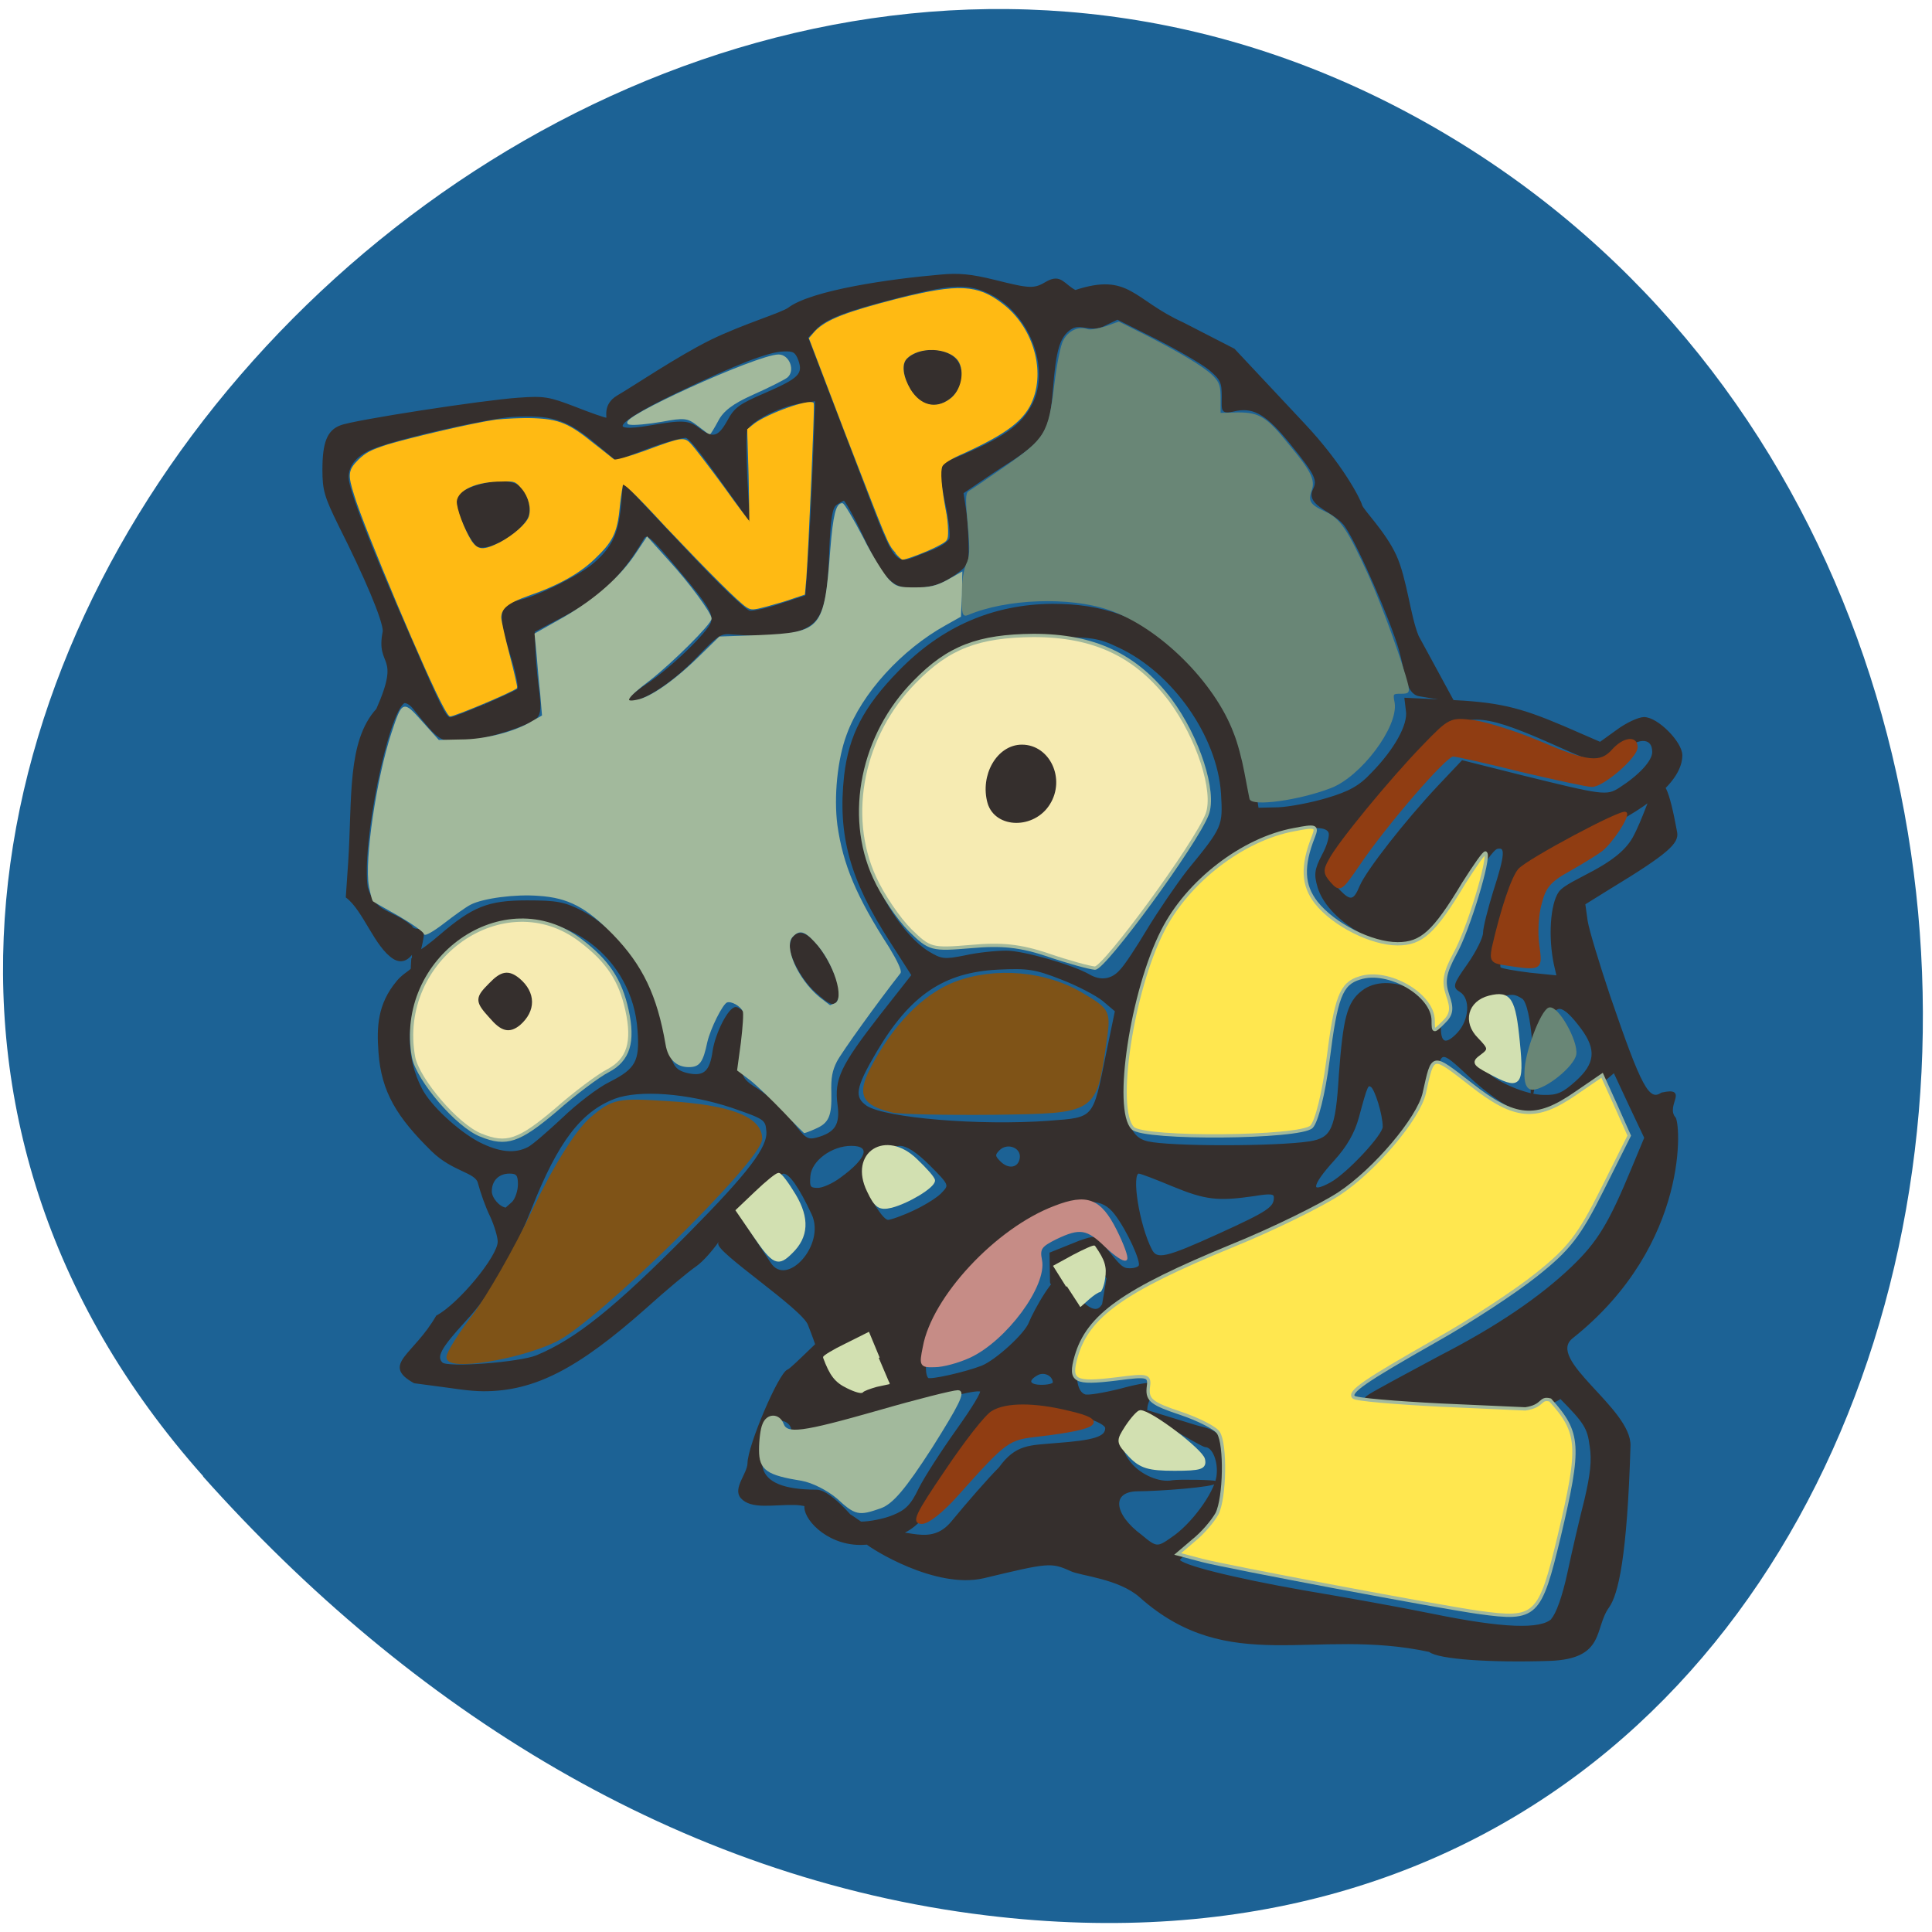 <svg xmlns="http://www.w3.org/2000/svg" viewBox="0 0 16 16"><path d="m 1.684 12.227 c -5.25 -5.898 3.03 -14.973 9.953 -11.305 c 7 3.711 5.137 15.984 -3.465 14.941 c -2.559 -0.309 -4.777 -1.715 -6.492 -3.637" fill="#1c6295"/><path d="m 107.53 195.9 c 1.301 0 3.424 -0.41 4.725 -0.956 c 1.849 -0.751 2.671 -1.502 3.835 -3.96 c 0.822 -1.639 3.287 -5.462 5.478 -8.534 c 2.191 -3.072 3.766 -5.599 3.424 -5.735 c -0.822 -0.341 -5.683 0.956 -15.955 4.097 c -10.408 3.141 -11.435 3.345 -11.435 1.707 c 0 -1.502 -2.191 -2.185 -3.287 -1.092 c -1.027 1.024 -1.643 4.574 -1.164 6.554 c 0.548 2.185 3.15 3.277 7.943 3.277 c 2.191 0 6.3 5.257 6.505 5.599 c 0.479 0.751 -5.546 -3.619 -9.655 -3.687 c -3.15 -0.068 -6.3 0.683 -7.738 -0.956 c -1.096 -1.297 0.959 -3.345 1.027 -4.916 c 0 -2.526 4.519 -13.11 5.752 -13.519 c 0.616 -0.205 5.752 -5.599 5.409 -4.779 c 0 14.338 2.26 9.695 -2.397 -1.912 c -0.89 -2.39 -13.558 -10.719 -13.01 -11.812 l 2.26 -4.779 l 5.067 7.715 c 2.465 3.823 8.354 -2.594 6.231 -7.169 c -1.849 -3.96 -3.287 -6.01 -4.245 -6.01 c -0.959 0 -7.05 6.213 -8.97 9.149 c -1.096 1.707 -2.807 3.687 -3.835 4.37 c -1.096 0.751 -4.382 3.482 -7.327 6.145 c -9.86 8.739 -16.09 11.948 -23.418 11.948 c -2.123 0 -4.793 -0.478 -5.957 -0.614 l -4.108 -0.546 c -4.656 -2.594 -0.068 -3.755 3.287 -9.559 c 3.218 -1.707 8.97 -8.671 8.97 -10.856 c 0 -0.683 -0.479 -2.321 -1.096 -3.687 c -0.685 -1.366 -1.438 -3.55 -1.78 -4.848 c -0.411 -1.707 -3.698 -1.707 -6.779 -4.711 c -4.999 -4.916 -7.258 -8.534 -7.669 -14.27 c -0.274 -3.687 -0.137 -6.964 2.602 -10.241 c 1.096 -1.366 2.465 -1.639 2.465 -2.594 c 0 -1.024 0.274 -1.775 0.548 -1.775 c 0.342 0 1.78 -1.092 3.287 -2.39 c 4.725 -4.03 6.916 -4.916 12.531 -4.916 c 4.245 0 5.409 0.205 7.943 1.502 c 6.03 3.209 11.572 11.334 12.325 18.09 c 0.479 4.165 0.959 5.05 3.15 5.53 c 2.328 0.478 3.287 -0.341 3.698 -3.414 c 0.411 -2.594 2.26 -6.213 3.218 -6.213 c 0.274 0 0.822 0.41 1.301 0.888 c 0.616 0.751 0.616 1.57 0.068 4.301 c -1.027 4.779 -0.959 4.984 1.986 6.828 c 1.438 0.956 3.629 2.936 4.725 4.506 c 1.849 2.458 2.26 2.799 3.629 2.458 c 2.807 -0.751 3.629 -1.98 3.218 -4.984 c -0.479 -3.619 0.411 -5.53 6.03 -12.768 l 4.725 -6.01 l -3.15 -4.916 c -5.82 -9.01 -7.601 -15.43 -6.642 -24.1 c 0.685 -5.803 2.807 -9.9 7.875 -15.09 c 6.231 -6.418 13.626 -9.627 22.254 -9.695 c 7.121 0 12.462 1.843 17.803 6.281 c 6.231 5.189 10.203 11.743 11.298 18.844 l 0.685 4.506 l 3.01 -0.068 c 1.643 -0.068 4.862 -0.683 7.121 -1.366 c 3.218 -0.956 4.725 -1.775 6.505 -3.687 c 3.355 -3.414 5.409 -7.101 5.067 -9.149 l -0.205 -1.707 l 5.889 0.273 c 7.532 0.341 10.477 1.024 17.05 3.823 l 5.341 2.321 l 2.465 -1.775 c 1.369 -1.024 3.15 -1.843 3.903 -1.843 c 1.917 0 5.409 3.55 5.409 5.394 c 0 3.619 -4.862 7.783 -13.969 11.812 c -5.752 2.594 -8.491 4.438 -9.586 6.691 c -1.096 2.185 -3.355 11.948 -2.807 12.426 c 0.205 0.205 2.191 0.546 4.382 0.819 l 4.04 0.41 l -0.411 -1.775 c -0.822 -3.892 -0.548 -8.671 0.685 -10.446 c 1.369 -1.843 8.354 -3.619 10.75 -7.92 c 3.01 -5.53 3.766 -13.928 6.163 -0.819 c 0.274 1.502 -1.164 2.936 -9.723 8.125 l -3.629 2.253 l 0.342 2.458 c 0.205 1.366 1.712 6.281 3.287 10.992 c 4.588 13.382 5.683 15.43 7.669 14.13 c 3.766 -0.819 0.411 1.639 1.78 3.482 c 0.753 0.205 2.328 18.298 -14.859 31.953 c -4.108 3.277 8.559 10.378 8.354 15.772 c -0.479 16.11 -1.78 21.507 -3.081 23.35 c -2.26 3.141 -0.479 7.442 -8.559 7.715 c -8.217 0.273 -16.09 -0.205 -17.392 -1.297 c -16.776 -3.619 -29.1 3.619 -42.04 -7.92 c -3.081 -2.731 -8.696 -3.141 -10.07 -3.823 c -2.876 -1.297 -3.287 -1.229 -12.668 1.024 c -6.984 1.639 -16.365 -4.301 -17.05 -4.984 c -0.685 -0.614 -1.438 0.751 2.876 -1.161 c 2.602 -1.161 6.368 2.048 9.586 -1.843 c 2.191 -2.663 5.273 -6.213 6.916 -7.852 c 2.397 -3.345 4.382 -3.141 8.148 -3.482 c 5.615 -0.41 7.327 -0.956 7.327 -2.321 c 0 -1.024 -4.862 -2.526 -9.655 -3 c -2.671 -0.273 -4.04 -0.137 -5.409 0.614 c -2.328 1.161 -5.546 5.257 -9.04 11.334 c -2.807 4.848 -3.972 5.872 -7.738 7.101 c -11.298 4.438 -18.01 -12.426 -3.835 -2.321 m 100.45 14.06 c 0.685 -0.683 1.643 -3.277 2.397 -6.828 c 0.685 -3.209 1.78 -7.92 2.465 -10.583 c 0.822 -3.55 1.096 -5.667 0.753 -7.783 c -0.342 -2.663 -0.822 -3.414 -4.382 -7.03 c -1.643 1.229 -3.698 0.819 -3.698 0.819 c 0.342 1.092 -0.205 1.092 -10.956 0.819 c -6.231 -0.137 -11.983 -0.478 -12.736 -0.819 c -1.438 -0.546 -1.438 -0.614 1.164 -2.048 c 1.438 -0.819 5.409 -2.936 8.833 -4.779 c 8.217 -4.233 14.448 -8.466 19.1 -12.904 c 3.766 -3.619 5.409 -6.281 8.765 -14.406 l 1.849 -4.438 l -2.26 -4.779 l -2.26 -4.848 l -2.876 2.458 c -3.081 2.663 -5.82 4.097 -7.943 4.03 c -2.465 0 -6.231 -2.185 -10.203 -5.872 c -4.314 -4.03 -4.314 -4.03 -5.136 1.229 c -0.616 3.755 -2.123 6.418 -5.957 10.514 c -5.409 5.872 -10.956 9.08 -23.487 13.655 c -14.38 5.325 -20.474 9.763 -22.323 16.25 c -0.616 2.185 -0.205 4.37 0.959 4.779 c 0.411 0.205 2.807 -0.205 5.273 -0.819 c 2.465 -0.683 4.588 -1.024 4.793 -0.819 c 0.205 0.205 0 0.819 -0.342 1.434 c -0.411 0.683 -0.753 1.57 -0.753 2.117 c 0 0.546 -0.753 1.843 -1.712 2.936 c -2.054 2.39 -2.191 3.072 -0.616 5.05 c 1.438 1.775 4.245 3 6.163 2.594 c 0.822 -0.137 6.231 -0.068 6.231 0.137 c 0 0.546 -8.354 1.161 -11.367 1.161 c -3.972 0.068 -3.629 3.55 0.548 6.623 c 2.191 1.843 2.397 1.843 4.519 0.341 c 2.876 -1.912 6.163 -6.418 6.574 -8.876 c 0.342 -2.117 -0.548 -4.506 -1.78 -4.506 c -0.411 0 -10.956 -6.145 -1.986 -1.434 l -7.532 -3.96 l 8.217 2.526 c 1.233 0.341 2.328 0.478 3.355 1.502 c 1.233 1.297 1.369 2.048 1.369 6.281 c 0 5.667 -0.753 7.237 -4.656 9.627 c -1.438 0.888 -2.602 1.775 -2.602 1.98 c -0.068 0.819 7.943 2.799 18.01 4.574 c 5.683 0.956 14.11 2.458 18.762 3.414 c 10.34 2.117 15.886 2.321 17.529 0.683 m -72.45 -34.411 c 0 -1.092 -1.369 -1.775 -2.397 -1.229 c -1.643 0.888 -1.301 1.707 0.616 1.707 c 0.959 0 1.78 -0.205 1.78 -0.478 m -10.408 -2.321 c 2.123 -0.888 6.3 -4.711 6.916 -6.35 c 0.616 -1.57 3.903 -7.579 4.862 -6.486 c 5.067 7.852 5.82 3.072 5.752 4.03 l 0.685 -4.03 l -1.164 -1.98 c -0.89 -1.434 -6.984 4.097 -7.05 2.526 l -0.068 -4.165 l 4.245 -1.707 c 2.191 -0.751 2.328 -0.751 3.355 0.546 c 2.465 3.141 2.807 3.482 3.903 3.482 c 0.685 0 1.301 -0.205 1.438 -0.478 c 0.411 -0.614 -1.712 -5.257 -3.492 -7.579 c -1.917 -2.526 -4.451 -2.526 -9.86 0.068 c -6.71 3.209 -13.147 9.49 -16.297 15.908 c -1.369 2.799 -2.054 7.169 -1.164 7.988 c 0.342 0.341 5.478 -0.819 7.943 -1.775 m -64.708 -1.502 c 5.752 -2.39 11.367 -6.896 22.12 -17.752 c 8.765 -8.876 11.641 -12.631 11.367 -15.02 c -0.137 -1.707 -0.411 -1.843 -5.136 -3.482 c -6.368 -2.117 -13.489 -2.663 -17.12 -1.297 c -4.93 1.912 -8.285 6.281 -12.12 15.976 c -3.01 7.51 -5.752 12.221 -9.655 16.454 c -3.561 3.892 -4.245 5.189 -3.287 6.145 c 0.753 0.819 11.367 0 13.832 -1.024 m 99.15 -17.683 c 7.19 -3.277 8.08 -3.892 8.08 -5.394 c 0 -0.683 -0.616 -0.751 -3.081 -0.341 c -5.204 0.751 -6.984 0.546 -11.641 -1.366 c -2.465 -1.024 -4.725 -1.912 -5.067 -1.912 c -1.301 0 -0.068 7.715 1.78 11.265 c 0.822 1.57 2.123 1.297 9.929 -2.253 m -44.23 -3.414 c 1.712 -0.819 3.561 -1.98 4.108 -2.663 c 1.027 -1.092 1.027 -1.229 -1.849 -4.097 c -1.986 -1.98 -3.424 -2.868 -4.451 -2.868 c -1.712 0 -4.862 2.39 -5.409 4.097 c -0.411 1.366 2.534 6.964 3.698 6.964 c 0.411 0 2.191 -0.614 3.903 -1.434 m -58.41 -1.229 c 0.479 -0.478 0.89 -1.707 0.89 -2.663 c 0 -1.366 -0.274 -1.707 -1.369 -1.707 c -1.643 0 -2.739 1.092 -2.739 2.731 c 0 1.024 1.164 2.39 2.191 2.526 c 0.068 0 0.479 -0.41 1.027 -0.888 m 47.658 -3.482 c 3.972 -2.868 4.588 -4.916 1.506 -4.916 c -2.876 0 -5.889 2.185 -6.094 4.506 c -0.137 1.639 0 1.912 1.233 1.912 c 0.753 0 2.26 -0.683 3.355 -1.502 m 71.21 0.683 c 2.465 -1.366 7.669 -6.964 7.669 -8.193 c 0 -1.843 -1.164 -5.53 -1.78 -5.94 c -0.616 -0.341 -0.685 -0.341 -1.986 4.506 c -0.616 2.253 -1.712 4.165 -3.561 6.213 c -3.424 3.755 -3.561 5.189 -0.342 3.414 m -45.06 -3.687 c 0.205 -1.639 -1.986 -2.458 -3.218 -1.229 c -0.753 0.751 -0.685 1.024 0.137 1.843 c 1.301 1.297 2.876 0.956 3.081 -0.614 m -71.56 -1.434 c 0.685 -0.341 2.944 -2.321 5.067 -4.301 c 2.054 -1.98 5.136 -4.37 6.847 -5.189 c 3.766 -1.912 4.451 -3.072 4.108 -7.579 c -0.685 -10.719 -10.75 -18.298 -20.748 -15.567 c -10.203 2.799 -15.681 14.816 -10.887 24.03 c 1.233 2.458 5.273 6.213 8.354 7.852 c 2.944 1.502 5.273 1.775 7.258 0.751 m 113.53 -0.819 c 3.287 -0.546 3.903 -1.843 4.382 -9.763 c 0.616 -8.261 1.164 -10.514 3.287 -12.153 c 3.766 -2.936 11.23 0.546 11.23 5.325 c 0 2.321 0.959 2.594 2.671 0.751 c 1.78 -1.912 1.986 -5.121 0.342 -6.145 c -1.027 -0.614 -0.959 -0.888 1.164 -3.892 c 1.233 -1.775 2.26 -3.823 2.26 -4.574 c 0 -0.751 0.685 -3.414 1.438 -5.872 c 1.78 -5.53 1.849 -6.759 0.479 -6.486 c -0.616 0.068 -2.328 2.526 -4.04 5.735 c -3.424 6.213 -5.82 8.739 -8.285 8.739 c -5.478 0 -12.325 -4.37 -13.626 -8.739 c -0.548 -1.843 -0.479 -2.526 0.616 -4.643 c 0.753 -1.366 1.164 -2.868 0.959 -3.345 c -0.753 -1.98 -8.696 0.068 -13.969 3.55 c -7.806 5.189 -12.462 13.655 -14.654 26.559 c -1.712 10.378 -1.164 14.201 2.191 14.952 c 3.287 0.751 18.625 0.751 23.555 0 m -37.798 -3 c 6.574 -0.478 6.437 -0.341 8.285 -9.49 l 1.369 -6.623 l -1.849 -1.57 c -1.027 -0.819 -3.766 -2.253 -6.094 -3.141 c -3.835 -1.502 -4.862 -1.639 -9.244 -1.434 c -7.875 0.41 -12.805 3.687 -17.735 12.02 c -3.081 5.257 -3.355 6.691 -1.369 8.06 c 2.807 1.775 16.297 2.936 26.637 2.185 m 76.55 -5.803 c 2.876 -2.594 3.081 -4.711 0.822 -7.783 c -2.807 -3.755 -3.972 -3.892 -4.862 -0.751 c -0.342 1.229 -0.959 2.731 -1.506 3.345 c -0.822 1.092 -1.164 8.193 -0.822 6.691 c 0.616 -2.526 0.068 -12.768 -1.438 -13.723 c -1.164 -0.751 -1.712 -0.751 -3.629 -0.137 c -4.108 1.297 -4.656 5.667 -0.959 7.715 c 1.438 0.751 1.506 0.888 0.342 0.888 c -1.643 0 -2.26 1.024 -1.301 2.117 c 1.369 1.707 6.03 3.687 8.559 3.687 c 2.054 0.068 2.876 -0.341 4.793 -2.048 m -66.21 -16.181 c 0.685 -0.683 2.465 -3.414 3.972 -5.94 c 1.575 -2.594 4.177 -6.418 5.82 -8.534 c 5.204 -6.35 5.204 -6.486 4.93 -11.265 c -0.548 -8.33 -7.05 -17.615 -14.927 -21.302 c -3.15 -1.502 -3.903 -1.57 -11.298 -1.57 c -7.327 0 -8.08 0.068 -11.23 1.57 c -10.819 5.05 -17.324 18.981 -14.243 30.587 c 1.438 5.462 5.409 11.607 8.97 13.792 c 1.917 1.161 2.328 1.229 5.409 0.614 c 1.78 -0.41 4.519 -0.683 5.957 -0.683 c 2.465 0 9.586 2.048 11.983 3.414 c 1.712 1.024 3.424 0.751 4.656 -0.683 m 34.853 -12.221 c 0.959 -2.253 6.505 -9.354 11.367 -14.543 l 3.424 -3.619 l 8.422 2.117 c 11.915 2.936 12.531 3.072 14.448 1.843 c 2.876 -1.843 4.862 -3.96 4.862 -5.325 c 0 -2.458 -2.602 -2.321 -4.93 0.273 c -1.575 1.775 -2.671 1.57 -8.765 -1.161 c -10.614 -4.779 -13.216 -5.05 -16.845 -1.843 c -3.218 2.936 -12.462 13.723 -14.585 17.07 c -1.986 3.072 -2.054 4.301 -0.479 5.872 c 1.575 1.639 2.191 1.502 3.081 -0.683" transform="matrix(0.057 0 0 0.057 0.999 1.444)" fill="#352f2d" stroke="#352f2d" stroke-width="0.312"/><g fill="#7f5317" stroke="#7f5317" stroke-width="0.55" transform="matrix(0.057 0 0 0.057 1.116 1.166)"><path d="m 45.557 176.74 c 0 -0.614 1.712 -3.345 3.766 -6.01 c 2.054 -2.731 6.03 -9.627 8.765 -15.43 c 3.081 -6.418 6.3 -11.539 8.354 -13.245 c 3.081 -2.594 3.766 -2.731 11.02 -2.253 c 9.04 0.546 13.421 2.253 13.421 5.189 c 0 3 -24.03 26.559 -29.855 29.29 c -5.478 2.594 -15.475 4.165 -15.475 2.458"/><path d="m 109.99 140.89 c -4.108 -1.024 -4.725 -2.321 -2.944 -5.872 c 3.218 -6.281 7.601 -10.788 12.188 -12.563 c 5.82 -2.185 13.08 -1.57 18.42 1.639 c 3.903 2.321 3.903 2.458 3.218 7.101 c -1.438 9.9 -1.369 9.832 -15.955 10.04 c -7.121 0.068 -13.832 -0.068 -14.927 -0.341"/></g><g transform="scale(0.062)"><path d="m 93.19 56.688 c -1.313 -1 -1.813 -1.063 -4.813 -0.5 c -1.813 0.313 -3.75 0.5 -4.313 0.375 c -1.938 -0.375 17.13 -9.06 19.938 -9.06 c 1.313 0 2.063 2 1.063 2.813 c -0.313 0.25 -2.375 1.313 -4.5 2.25 c -2.813 1.25 -4.063 2.25 -4.75 3.563 c -0.5 0.938 -1 1.75 -1.063 1.75 c -0.063 -0.063 -0.75 -0.563 -1.563 -1.188" fill="#a2b99c" stroke="#a2b99c" stroke-width="0.308"/><g fill="#352f2d" stroke="#352f2d" stroke-width="0.251"><path d="m 55.13 128 c 0.188 -2 -0.438 1.188 -2.5 0 c -2.5 -1.563 -4 -6.438 -6.313 -8.188 l 0.313 -4.563 c 0.563 -8.563 -0.188 -16.188 3.75 -20.5 c 3.375 -7.625 -0.125 -5.5 0.875 -10.438 c 0 -1.5 -2.438 -7.25 -5.938 -14.188 c -1.875 -3.813 -2.125 -4.688 -2.125 -7.375 c 0 -3.625 0.625 -5.188 2.313 -5.813 c 1.625 -0.688 19.06 -3.375 23.75 -3.688 c 3.438 -0.25 4.063 -0.125 7.5 1.188 c 2.063 0.813 4 1.5 4.313 1.5 c 0.25 0 -0.563 -1.813 1.438 -3 c 2.063 -1.188 8.06 -5.25 12.5 -7.438 c 4.375 -2.125 9.5 -3.625 10.375 -4.313 c 3.125 -2.313 13.563 -3.813 20.19 -4.375 c 2.5 -0.25 4.188 -0.063 7.25 0.688 c 4.75 1.188 5.313 1.25 7.06 0.188 c 1.813 -1 2.188 0.375 3.75 1.188 c 7.188 -2.375 7.625 1.25 14.375 4.313 l 6.813 3.5 l 9.313 9.938 c 5.125 5.438 7.5 10.125 7.688 10.875 c 0.188 0.688 3.125 3.563 4.563 6.688 c 1.438 3.125 1.875 8.125 3 10.813 l 4.688 8.625 l -4.5 -0.75 c -1.688 -0.313 -1.75 -3.063 -2.563 -6 c -1.063 -3.813 -5.5 -14.06 -7.188 -16.5 c -1.313 -2.125 -5.438 -2.813 -4.313 -5 c 0.625 -1.25 0.25 -2.063 -3 -6.06 c -3.125 -3.875 -4.875 -5 -7.313 -4.563 c -2.125 0.5 -1.875 0.188 -1.875 -1.813 c 0 -1.875 -0.188 -2.313 -1.75 -3.625 c -1 -0.813 -4.125 -2.625 -7.06 -4.125 l -5.25 -2.625 l -1.688 0.813 c -1.813 1 -3.25 -0.375 -4.563 0.5 c -1.563 1.063 -2.063 2.75 -2.5 8.188 c -0.375 5.313 -1.125 6.563 -5.375 9.375 c -1.688 1.063 -3.813 2.5 -4.813 3.188 l -1.75 1.188 l 0.375 2.438 c 0.188 1.375 0.313 3.563 0.313 4.813 c 0.063 2.188 -0.063 2.438 -1.938 3.75 c -1.438 1 -2.688 1.438 -4.438 1.563 c -3.5 0.313 -4.563 -0.688 -7.438 -6.75 c -1.25 -2.688 -2.5 -4.875 -2.688 -4.875 c -0.188 0 -0.688 0.313 -1.125 0.625 c -0.563 0.438 -0.813 1.75 -1 6.438 c -0.25 7.188 -0.938 9.125 -3.5 10.188 c -1.688 0.75 -5.438 0.938 -9.188 0.625 c -1.688 -0.188 -2 0 -5.063 3.188 c -3.063 3.188 -6.938 5.75 -8.75 5.75 c -0.438 0 0.563 -0.938 2.25 -2.063 c 3.313 -2.188 8.25 -7 8.688 -8.313 c 0.375 -1.188 -0.375 -2.438 -4.125 -6.875 c -4.063 -4.875 -4.563 -5.25 -5.063 -4.375 c -2.75 4.75 -5.688 7.625 -10.313 10.125 l -4.25 2.25 l 0.063 1.938 c 0 1.063 0.188 3.5 0.438 5.438 c 0.375 2.75 0.313 3.625 -0.188 4.125 c -1.063 1.063 -7.125 2.938 -9.938 3.063 c -2.813 0.125 -3 0 -6.438 -4.313 c -0.438 -0.563 -1.063 -0.875 -1.313 -0.75 c -2.25 1.438 -5.813 19.06 -4.938 24.75 c 1.063 3.563 3.25 2.938 5.938 5.188 c 0 0.188 0.375 0.438 0.875 0.438 c 0.75 0 0.813 0.188 0.5 1.75 c -0.188 0.938 -0.563 2.25 -0.875 2.938 c -0.5 1.063 -0.5 0.938 -0.375 -0.875 m 9.688 -33.813 c 2.188 -0.938 4.188 -1.875 4.438 -2.063 c 0.25 -0.25 -0.125 -2.125 -0.813 -4.375 c -1.875 -5.938 -1.688 -6.875 1.313 -7.563 c 2.563 -0.625 8 -3.375 9.75 -4.938 c 2.438 -2.125 3.25 -3.938 3.625 -7.563 l 0.25 -3 l 7.938 8.438 c 4.563 4.875 8.313 8.5 8.875 8.563 c 0.563 0.063 2.5 -0.375 4.313 -1 l 3.25 -1.063 l 0.313 -4.438 c 0.188 -2.438 0.5 -8.375 0.688 -13.12 l 0.313 -8.625 l -2.063 0.313 c -2.875 0.438 -6.875 2.5 -7.25 3.688 c -0.188 0.5 -0.125 3.438 0 6.438 l 0.313 5.438 l -1.625 -2.313 c -4.438 -6.25 -6.06 -8.375 -6.688 -8.625 c -0.375 -0.125 -2.688 0.5 -5.063 1.375 l -4.313 1.625 l -2.938 -2.438 c -3.688 -3.063 -5.813 -3.688 -11 -3.375 c -3.438 0.25 -14.813 2.813 -18.375 4.188 c -2.313 0.875 -3.563 2.25 -3.563 4 c 0 1.625 2.75 8.75 8.375 21.563 c 3.875 8.938 4.688 10.625 5.313 10.625 c 0.313 0 2.375 -0.813 4.563 -1.75 m 59.56 -20.5 c 1.375 -0.5 2.5 -1.25 2.688 -1.75 c 0.125 -0.438 -0.063 -2.375 -0.438 -4.188 c -1.063 -4.875 -1 -5.625 0.563 -6.25 c 7 -2.875 9.438 -4.563 10.938 -7.5 c 2.438 -4.813 -0.313 -12.06 -5.563 -14.75 c -2.875 -1.5 -5.188 -1.438 -11.625 0.188 c -7.688 1.938 -10.563 3 -11.938 4.5 l -1.063 1.125 l 5.75 15.06 c 6.563 17.13 5.313 15.563 10.688 13.563 m -27 -17.438 c 0.938 -1.75 1.563 -2.188 5.063 -3.688 c 4.438 -1.938 5.125 -2.563 4.438 -4.5 c -0.438 -1.125 -0.75 -1.313 -2.125 -1.25 c -2 0.063 -6.25 1.688 -14.313 5.563 c -8.313 4 -9.563 5.625 -3.438 4.563 c 4.313 -0.75 5.125 -0.688 6.5 0.375 c 1.813 1.375 2.625 1.188 3.875 -1.063"/><path d="m 63.875 72.938 c -0.75 -0.25 -2.875 -4.625 -2.875 -6.06 c 0 -1.563 5.375 -3.125 7.75 -2.188 c 1.313 0.5 2.25 2.938 1.688 4.313 c -0.813 1.938 -5 4.5 -6.563 3.938"/><path d="m 122.5 53 c -1.438 -1.563 -2.125 -4.063 -1.313 -4.938 c 1.875 -1.875 6 -1.5 6.875 0.688 c 1.438 3.5 -3.063 6.938 -5.563 4.25"/><path d="m 109.06 132.5 c -1.688 -1.438 -3.438 -4.563 -3.438 -6 c 0 -1.25 0.75 -2 1.688 -1.688 c 2 0.625 5.25 6.688 4.563 8.438 c -0.375 1.125 -0.875 1 -2.813 -0.75"/></g><g stroke-width="0.204"><path d="m 167 106.69 c -0.063 -0.313 -0.375 -1.875 -0.688 -3.563 c -0.313 -1.688 -0.938 -4.063 -1.438 -5.25 c -2.563 -6.875 -10.06 -14.25 -16.75 -16.5 c -5.25 -1.813 -13.75 -1.5 -18.875 0.688 c -0.625 0.25 -0.688 -0.063 -0.688 -2.625 c 0 -1.75 0.25 -3.25 0.563 -4 c 0.5 -1 0.563 -1.813 0.25 -5.313 c -0.313 -3.25 -0.313 -4.188 0.063 -4.438 c 0.25 -0.125 2.438 -1.625 4.875 -3.313 c 5.375 -3.75 5.813 -4.375 6.625 -11.06 c 0.313 -2.563 0.813 -5.188 1.188 -5.813 c 0.625 -1.25 2 -1.875 3.125 -1.438 c 0.375 0.125 1.438 -0.063 2.438 -0.375 l 1.75 -0.625 l 3.25 1.625 c 4.688 2.375 8.06 4.375 9.25 5.563 c 0.875 0.875 1 1.375 1 3 v 2 l 2.438 -0.063 c 2.875 0 3.813 0.625 6.813 4.375 c 2.875 3.438 3.375 4.563 2.938 5.875 c -0.563 1.5 -0.188 2.063 1.75 2.938 c 2.063 0.938 3 2.313 5.875 8.625 c 1.813 4.063 4.563 11.688 5.25 14.5 c 0.188 1 0.125 1.063 -0.938 1.063 c -1.063 0 -1.125 0.063 -0.875 1.313 c 0.5 3.188 -4.5 9.813 -8.5 11.313 c -4.25 1.625 -10.375 2.438 -10.688 1.5" fill="#698676" stroke="#698676"/><path d="m 104.69 148.44 c -1.5 -1.563 -3.438 -3.438 -4.375 -4.188 l -1.75 -1.313 l 0.5 -3.688 c 0.25 -2.063 0.375 -3.938 0.25 -4.188 c -0.313 -0.75 -1.625 -1.5 -2.25 -1.25 c -0.625 0.25 -2.25 3.5 -2.688 5.375 c -0.563 2.688 -1 3.25 -2.375 3.25 c -1.625 0 -2.688 -1.063 -3 -2.938 c -1.125 -6.563 -3.063 -10.625 -7.06 -14.75 c -3.563 -3.625 -6 -4.938 -10 -5.188 c -3.063 -0.25 -7.438 0.313 -9.125 1.188 c -0.625 0.313 -2.188 1.438 -3.563 2.5 c -1.375 1.063 -2.563 1.75 -2.563 1.438 c 0 -0.25 -1.5 -1.313 -3.313 -2.375 c -1.875 -1.063 -3.438 -1.938 -3.5 -2 c -0.063 -0.063 -0.313 -0.938 -0.5 -1.938 c -0.625 -3.438 1 -14.375 3 -20.438 c 1.438 -4.313 1.438 -4.313 4 -1.438 l 2.188 2.438 l 3 -0.063 c 3.25 0 7.313 -1.063 9.625 -2.5 l 1.313 -0.75 l -0.25 -3 c -0.188 -1.563 -0.375 -4.063 -0.5 -5.438 l -0.25 -2.5 l 3.875 -2.188 c 4.125 -2.375 7.563 -5.375 9.688 -8.625 l 1.375 -2.063 l 2.813 3.125 c 2.75 3 5.688 7 5.688 7.688 c 0 0.688 -5.25 5.875 -8.125 8.125 c -3.25 2.438 -3.688 3.25 -1.688 2.813 c 1.75 -0.313 5 -2.563 8.25 -5.75 l 2.75 -2.688 l 5.25 -0.188 c 8.438 -0.375 8.813 -0.813 9.625 -11.5 c 0.375 -4.688 0.75 -6.125 1.5 -6.125 c 0.188 0 1.375 2 2.688 4.5 c 1.25 2.5 2.875 5.063 3.5 5.688 c 1 1 1.438 1.063 3.563 1.063 c 1.875 0 2.813 -0.188 4.313 -1 l 1.875 -1.063 l -0.063 2.938 l -0.125 2.875 l -2 1.125 c -5.875 3.25 -11.25 9.125 -13.25 14.625 c -1.25 3.313 -1.75 8.375 -1.25 12.188 c 0.75 5.25 2.5 9.5 6.938 16.375 c 1.063 1.75 1.688 3.063 1.5 3.313 c -3 3.813 -7.813 10.5 -8.5 11.813 c -0.625 1.25 -0.813 2.188 -0.75 4.25 c 0.063 3.063 -0.313 3.938 -2.063 4.688 c -0.688 0.313 -1.375 0.563 -1.438 0.563 c 0 0 -1.313 -1.25 -2.75 -2.813 m 6.813 -14.313 c 1.563 -0.563 -0.063 -5.688 -2.625 -8.375 c -1.375 -1.5 -2.125 -1.688 -3.063 -0.688 c -1.313 1.313 0.625 5.75 3.563 8.188 c 0.813 0.625 1.438 1.125 1.5 1.125 c 0 0 0.313 -0.125 0.625 -0.25" fill="#a2b99c" stroke="#a2b99c"/></g><path d="m 140 127.56 c -3.75 -1.25 -6.188 -1.5 -10.313 -1.125 c -5.25 0.438 -5.5 0.375 -8.125 -2.188 c -1.5 -1.5 -3.688 -4.688 -4.75 -7.06 c -3.813 -8.313 -1.625 -19.06 5.375 -26.12 c 4.5 -4.625 8.5 -6.125 15.875 -6.188 c 8.06 0 13.688 2.625 18.25 8.625 c 3.75 5.063 6.06 12.25 4.938 15.25 c -1.5 3.938 -13.75 20.625 -15 20.563 c -0.75 -0.063 -3.5 -0.813 -6.25 -1.75" fill="#f6ebb2" stroke="#a2b99c" stroke-width="0.44"/><path d="m 132.25 107.19 c -1 -3.563 1.188 -7.375 4.25 -7.375 c 3.438 0 5.438 4.25 3.438 7.438 c -1.938 3.125 -6.75 3.063 -7.688 -0.063" fill="#352f2d" stroke="#352f2d" stroke-width="0.7"/><path d="m 64.25 151.63 c -3.188 -1.25 -8.375 -7.375 -9 -10.375 c -2.438 -13.25 12.13 -23.438 22.313 -15.625 c 3.625 2.75 5.313 5.313 6.188 9.313 c 0.938 4.25 0.188 6.625 -2.5 8.06 c -1.25 0.625 -4.438 3 -7.06 5.313 c -4.875 4.125 -6.563 4.688 -9.938 3.313" fill="#f6ebb2" stroke="#a2b99c" stroke-width="0.44"/><path d="m 65.63 135.75 c -1.875 -2.063 -1.875 -2.375 -0.063 -4.188 c 1.5 -1.563 2.313 -1.688 3.625 -0.625 c 2.063 1.75 2.063 4 0.063 5.75 c -1.25 1 -2.125 0.813 -3.625 -0.938" fill="#352f2d" stroke="#352f2d" stroke-width="0.636"/><g fill="#ffe74f" stroke="#a2b99c" stroke-width="0.44"><path d="m 197.56 215.38 c -5.375 -0.75 -33.875 -6.125 -36.938 -6.938 l -3.313 -0.875 l 2.125 -1.813 c 1.188 -0.938 2.563 -2.563 3.125 -3.563 c 1.063 -2.125 1.188 -9.25 0.188 -10.813 c -0.375 -0.625 -2.688 -1.813 -5.125 -2.625 c -3.75 -1.25 -4.375 -1.75 -4.25 -3.313 c 0.25 -1.75 0.063 -1.813 -4.25 -1.25 c -5.625 0.688 -6.313 0.313 -5.375 -3 c 1.563 -5.438 6.313 -8.813 20.75 -14.75 c 5.563 -2.25 12 -5.438 14.375 -7 c 4.75 -3.125 10.625 -10.06 11.375 -13.438 c 1.188 -5.313 0.938 -5.25 6.188 -1.188 c 5.938 4.688 8.75 4.875 14 1.25 l 3.563 -2.438 l 1.813 4 l 1.813 4.063 l -3.625 7.25 c -3.063 6.125 -4.438 7.875 -8.75 11.313 c -2.813 2.25 -8.813 6.188 -13.375 8.75 c -9.688 5.5 -11.75 6.938 -11.06 7.625 c 0.313 0.313 5.563 0.75 11.75 1.063 l 11.188 0.5 c 2.5 -0.375 1.875 -1.563 3.313 -1.188 c 3.938 4.375 4.063 6.125 1.188 18.25 c -2.563 10.688 -3.063 11.188 -10.688 10.125"/><path d="m 151.31 150.69 c -2.5 -2.5 -0.125 -18.313 4 -26.375 c 3.313 -6.563 10.688 -12.25 17.563 -13.5 c 2.875 -0.563 3.125 -0.5 2.563 0.938 c -1.563 3.938 -1.438 6.5 0.375 8.813 c 2.313 2.938 7.375 5.5 10.875 5.5 c 3.188 0 4.875 -1.5 8.813 -8.06 c 1.5 -2.375 2.813 -4.25 2.938 -4.063 c 0.625 0.563 -2.313 10.25 -4.063 13.375 c -1.438 2.688 -1.625 3.75 -1 5.625 c 0.625 1.75 0.563 2.563 -0.563 3.625 c -1.313 1.313 -1.375 1.313 -1.375 -0.25 c 0 -3.438 -6 -6.938 -9.813 -5.688 c -2.5 0.75 -3.188 2.563 -4.25 11.06 c -0.563 4.313 -1.5 8.125 -2.188 8.813 c -1.5 1.5 -22.375 1.688 -23.875 0.188"/></g><g fill="#ffba13" stroke="#ffba13" stroke-width="0.145"><path d="m 59.38 94.56 c -2.125 -3.75 -10.688 -24.06 -12 -28.438 c -0.875 -2.75 -0.813 -3.313 0.563 -4.688 c 1 -0.938 1.563 -1.25 3.875 -2 c 3.375 -1 11.375 -2.875 14.438 -3.313 c 1.25 -0.125 3.5 -0.25 5 -0.188 c 3.438 0.125 4.75 0.688 8.125 3.438 c 1.313 1 2.5 2 2.625 2.063 c 0.188 0.125 2 -0.375 4.063 -1.125 c 5.25 -1.938 5.313 -1.938 6.313 -0.813 c 0.438 0.5 2.375 3 4.25 5.563 c 1.875 2.625 3.438 4.688 3.5 4.688 c 0.063 0 0 -2.75 -0.063 -6.188 l -0.188 -6.188 l 0.938 -0.75 c 1.75 -1.313 7.25 -3.313 7.813 -2.75 c 0.125 0.125 -0.688 19.19 -1 23.375 l -0.188 2.125 l -1.5 0.5 c -0.813 0.313 -2.375 0.75 -3.5 1.063 c -1.875 0.5 -2.063 0.5 -2.688 0.125 c -1.188 -0.813 -4.875 -4.5 -10.75 -10.688 c -4.563 -4.938 -5.75 -6 -5.875 -5.625 c -0.063 0.313 -0.25 1.438 -0.375 2.563 c -0.313 3.563 -0.813 4.813 -3 6.938 c -2.125 2.188 -5.125 3.875 -9.313 5.313 c -2.625 0.938 -3.563 1.688 -3.563 2.938 c 0 0.375 0.5 2.625 1.125 5 c 0.625 2.375 1.063 4.313 1 4.375 c -0.813 0.625 -8.313 3.75 -8.875 3.75 c -0.125 0 -0.438 -0.5 -0.75 -1.063 m 7.438 -22.06 c 1.75 -0.938 3.5 -2.438 3.875 -3.438 c 0.375 -1.125 0 -2.688 -0.938 -3.813 c -0.875 -1 -0.938 -1.063 -2.75 -1 c -3.375 0 -5.875 1.125 -6.06 2.688 c -0.063 0.938 1 3.813 2 5.375 c 0.875 1.25 1.625 1.313 3.875 0.188"/><path d="m 119.63 73.75 c -1 -1.125 -1 -1.25 -6.688 -15.938 l -4.813 -12.625 l 0.813 -0.938 c 1.5 -1.5 4 -2.5 11.06 -4.313 c 8 -2 10.563 -1.875 13.875 0.688 c 3.875 2.938 5.625 8.438 4.063 12.625 c -1 2.75 -3.375 4.563 -9.25 7.25 c -1.75 0.75 -2.688 1.375 -2.875 1.75 c -0.313 0.688 -0.125 2.813 0.438 5.875 c 0.188 0.813 0.313 2.063 0.313 2.75 c 0 1.313 0 1.313 -1.438 2.063 c -1.313 0.688 -4.125 1.75 -4.563 1.75 c -0.125 0 -0.563 -0.438 -0.938 -0.875 m 7.25 -20.438 c 1.563 -1.063 2.125 -3.75 1.188 -5.188 c -1.25 -1.875 -5.438 -2.063 -7.06 -0.25 c -0.688 0.813 -0.438 2.438 0.563 4.125 c 1.375 2.188 3.438 2.688 5.313 1.313"/></g><g fill="#d2e0b1" stroke="#d2e0b1"><g stroke-width="0.412"><path d="m 116 159.06 c -2.438 -5 2.313 -8.06 6.375 -4.063 c 1.25 1.188 2.313 2.375 2.313 2.688 c 0 0.813 -3.438 2.875 -5.625 3.438 c -1.563 0.375 -2.063 0.063 -3.063 -2.063"/><path d="m 100.81 165.06 l -2.313 -3.375 l 2.563 -2.438 c 1.375 -1.313 2.688 -2.375 2.938 -2.375 c 0.25 0 1.188 1.25 2.125 2.813 c 1.813 3.063 1.688 5.5 -0.438 7.563 c -1.75 1.75 -2.313 1.563 -4.875 -2.188"/><path d="m 150.94 194.44 c -1.688 -1.813 -1.688 -1.938 -0.438 -3.875 c 0.75 -1.125 1.563 -2 1.813 -2 c 1.375 0 8.188 5.188 8.438 6.375 c 0.25 1.125 -0.375 1.313 -3.875 1.313 c -3.438 0 -4.5 -0.313 -5.938 -1.813"/><path d="m 198.88 143.19 c -2 -1.063 -2.125 -1.313 -1 -2.125 c 1.188 -0.875 1.125 -1.063 -0.313 -2.563 c -2 -2 -1.313 -4.625 1.375 -5.313 c 2.75 -0.688 3.313 0.25 3.875 6.125 c 0.563 5.75 0.188 6.125 -3.938 3.875"/></g><path d="m 142.5 171.81 l -1.688 -2.688 l 2.625 -1.438 c 1.438 -0.75 2.688 -1.313 2.75 -1.188 c 1.313 1.875 1.563 2.75 1.313 4.313 c -0.125 0.875 -0.438 1.688 -0.625 1.688 c -0.188 0 -0.875 0.438 -1.5 1 l -1.125 1" stroke-width="0.225"/><path d="m 117.38 181.38 l -1.375 -3.313 l -3 1.5 c -1.688 0.813 -3 1.625 -2.938 1.75 c 0.875 2.375 1.563 3.25 3.125 4 c 1 0.5 1.875 0.75 2 0.563 c 0.125 -0.188 1 -0.5 1.875 -0.75 l 1.75 -0.375" stroke-width="0.255"/></g><g stroke-width="0.36"><path d="m 123.44 179.94 c 1.188 -6.625 9.688 -15.75 17.438 -18.688 c 4.313 -1.688 6.06 -1 8.125 3.125 c 0.938 1.875 1.563 3.563 1.375 3.813 c -0.25 0.188 -1.375 -0.563 -2.625 -1.75 c -2.5 -2.438 -3.5 -2.625 -6.75 -1.063 c -2 1 -2.313 1.375 -2 2.938 c 0.688 3.375 -4.688 10.625 -9.5 12.875 c -1.5 0.688 -3.563 1.25 -4.625 1.25 c -1.875 0.063 -1.938 -0.063 -1.438 -2.5" fill="#c68c86" stroke="#c68c86"/><path d="m 111.88 200 c -1.25 -1.063 -3.313 -2.125 -4.75 -2.375 c -4.625 -0.75 -5.563 -1.375 -5.563 -3.938 c 0 -1.313 0.188 -2.813 0.438 -3.375 c 0.5 -1.375 2 -1.375 2.5 -0.063 c 0.563 1.5 2.563 1.25 12.875 -1.688 c 5.188 -1.5 9.938 -2.688 10.563 -2.688 c 0.875 0 -0.063 1.813 -3.563 7.375 c -3.625 5.625 -5.25 7.5 -6.813 8.06 c -2.875 1 -3.25 0.938 -5.688 -1.313" fill="#a2b99c" stroke="#a2b99c"/><g fill="#903d12" stroke="#903d12"><path d="m 126.38 196.5 c 2.563 -3.813 5.313 -7.375 6.188 -7.875 c 1.813 -1.125 5.625 -1.125 10.188 0 c 5.188 1.188 4.063 2.125 -3.875 3.063 c -4.313 0.5 -4.375 0.5 -11.25 8.188 c -1.875 2.063 -3.688 3.5 -4.5 3.5 c -1.188 0 -0.75 -1 3.25 -6.875"/><path d="m 177.88 117.75 c -0.938 -1.063 -1 -1.5 -0.25 -2.813 c 1.125 -2.25 8.25 -10.875 12.5 -15.25 c 3.563 -3.688 3.625 -3.688 6.75 -3.313 c 1.75 0.25 5.688 1.5 8.813 2.813 c 6.375 2.75 8.125 2.938 9.813 1 c 1.438 -1.563 3.063 -1.75 3.063 -0.375 c 0 1.25 -4.438 5.125 -5.938 5.125 c -0.625 0 -4.875 -0.938 -9.438 -2 c -4.5 -1.125 -8.625 -2.063 -9.125 -2.063 c -1 0 -9 9.25 -12.625 14.625 c -2.313 3.375 -2.438 3.5 -3.563 2.25"/><path d="m 200.94 128.75 c -1.625 -0.25 -1.813 -0.5 -1.5 -2.125 c 1.188 -5.188 2.563 -9.313 3.5 -10.438 c 1.188 -1.313 13.688 -8 14.188 -7.563 c 0.375 0.438 -1.875 3.875 -3.25 4.938 c -0.563 0.438 -2.5 1.625 -4.25 2.625 c -2.625 1.438 -3.313 2.25 -3.875 4.5 c -0.438 1.5 -0.563 4 -0.313 5.625 c 0.438 3.188 0.438 3.188 -4.5 2.438"/></g><path d="m 203.81 143.19 c 0 -2.5 2.125 -8.06 3.125 -8.438 c 1.063 -0.313 3.688 4.313 3.438 6.06 c -0.25 1.5 -4 4.563 -5.688 4.563 c -0.625 0 -0.938 -0.75 -0.875 -2.188" fill="#698676" stroke="#698676"/></g></g></svg>